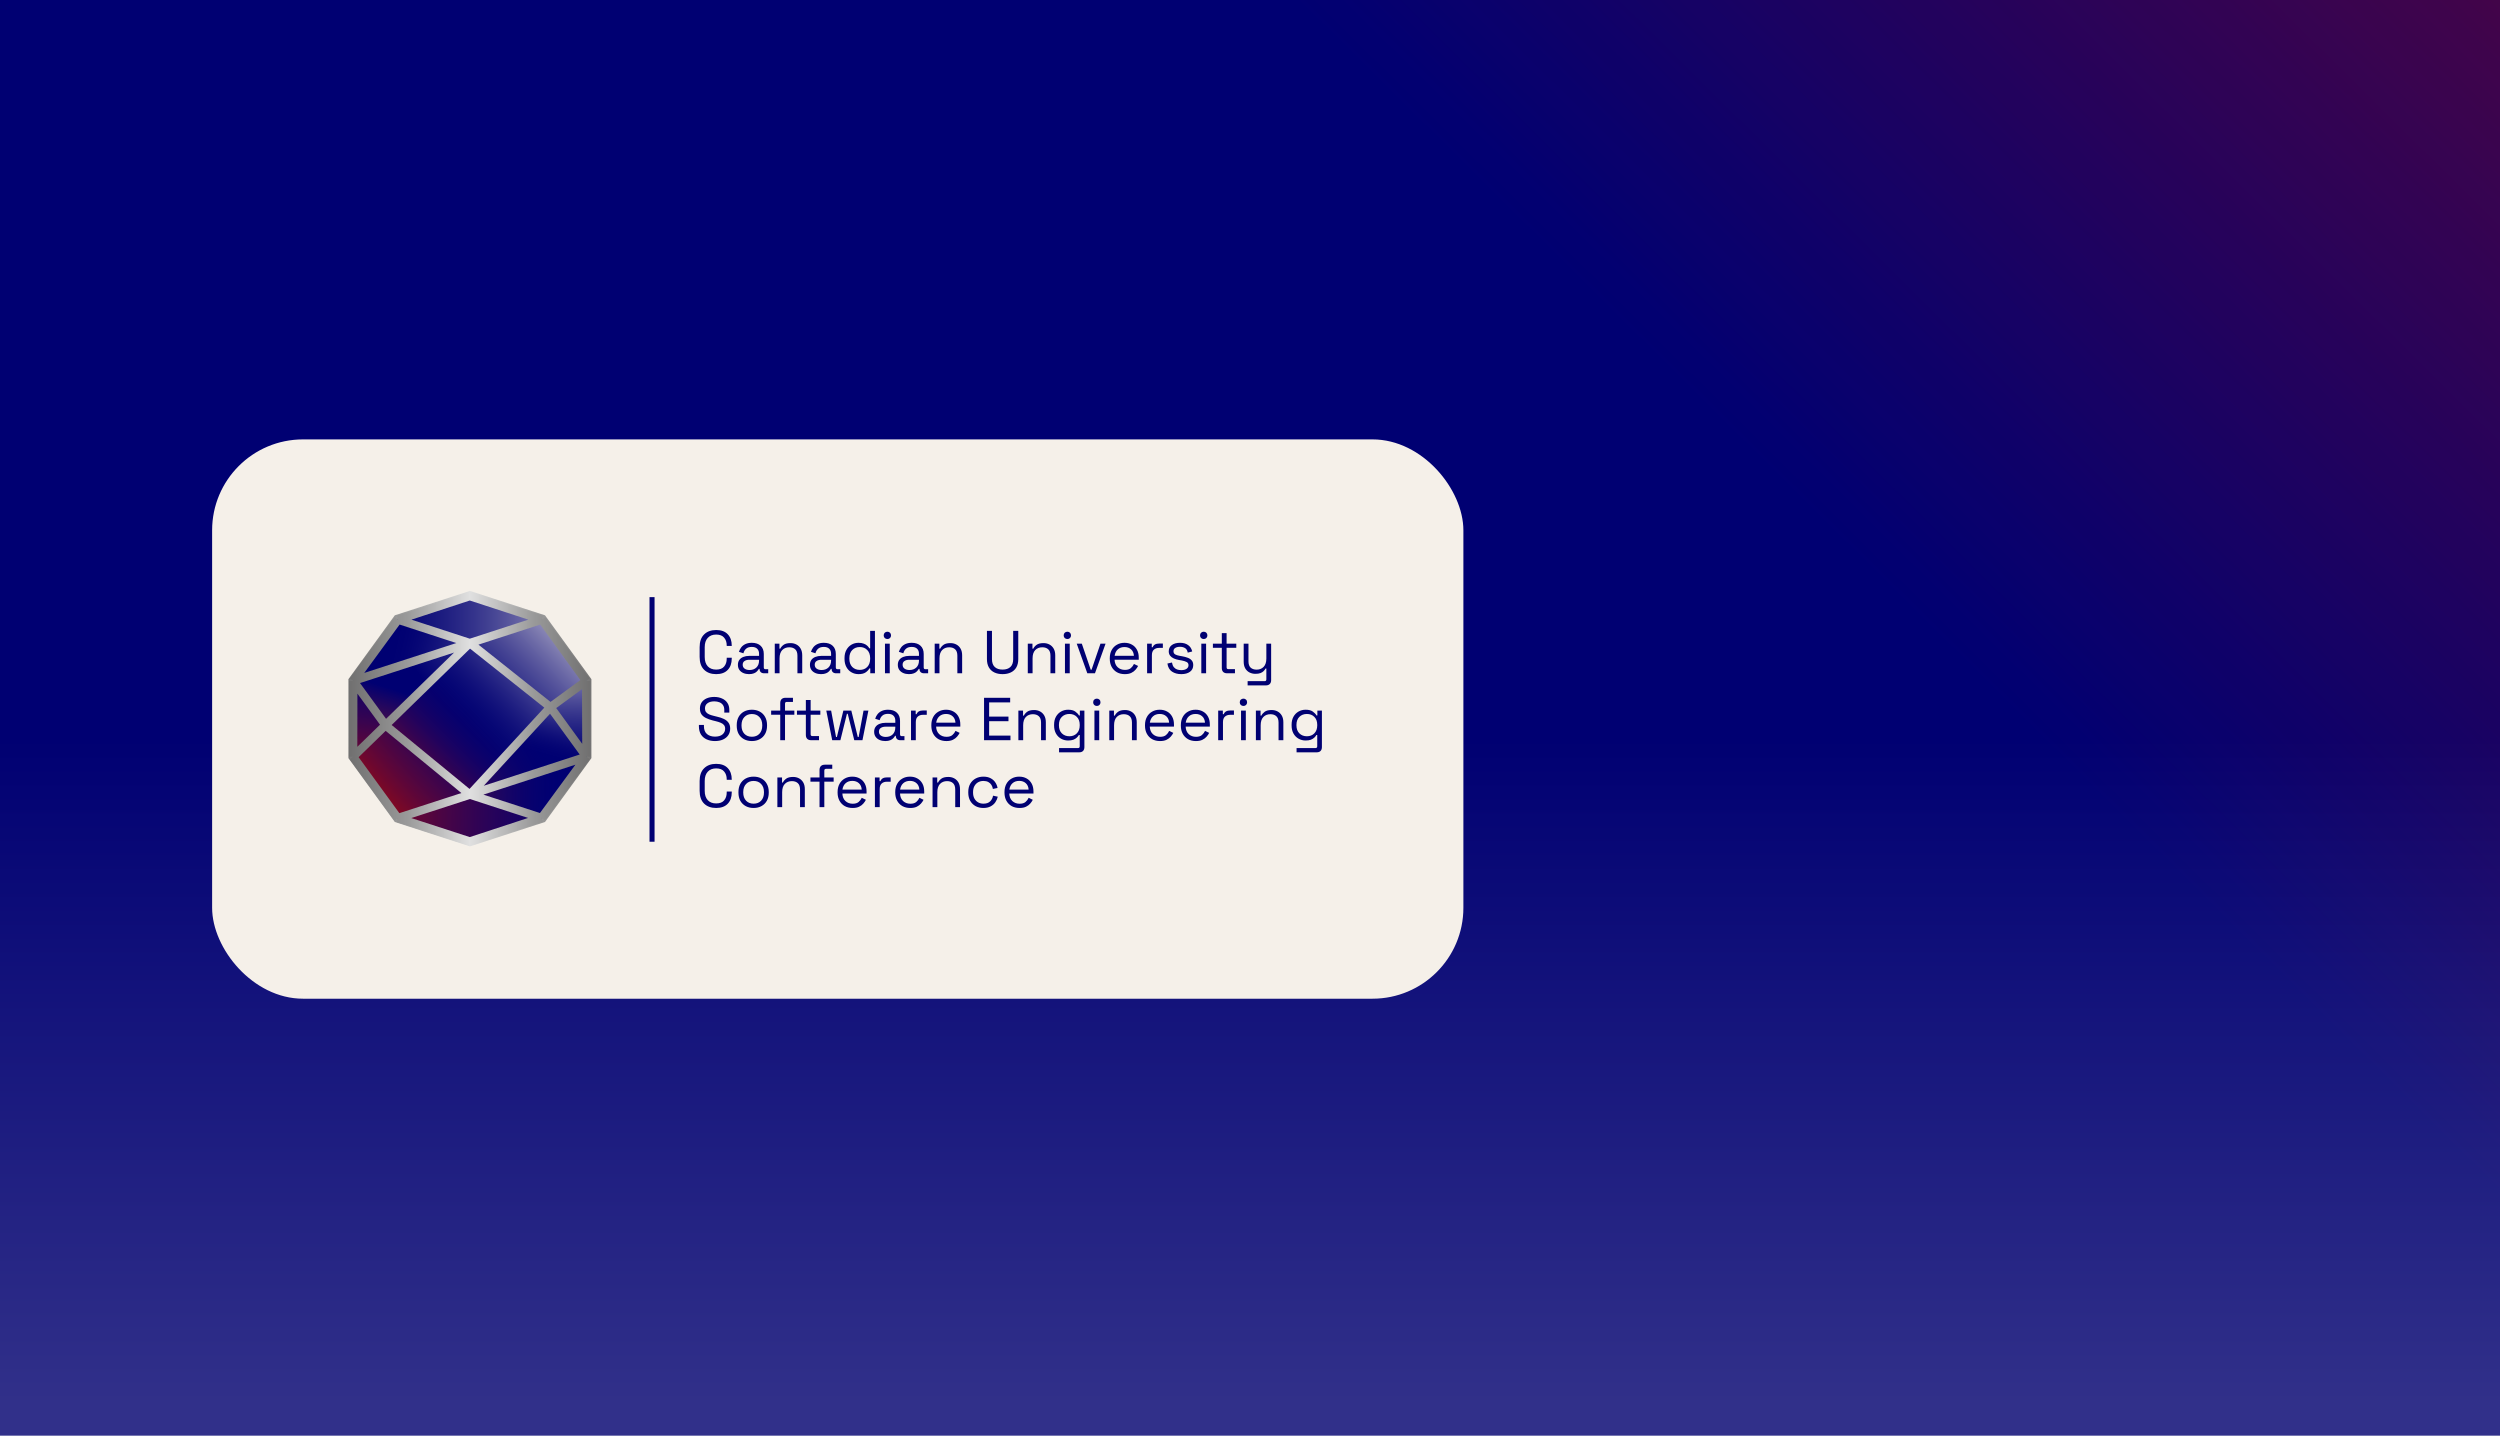 <svg width="1980" height="1137" viewBox="0 0 1980 1137" fill="none" xmlns="http://www.w3.org/2000/svg">
<rect width="1980" height="1137" fill="url(#paint0_linear_366_193)"/>
<rect width="1980" height="1137" fill="url(#paint1_linear_366_193)" fill-opacity="0.2"/>
<rect x="168" y="348" width="991" height="442.972" rx="72" fill="#F5F0E9"/>
<g filter="url(#filter0_i_366_193)">
<path d="M567.209 532.289C563.209 532.289 560.025 531.137 557.657 528.833C555.289 526.497 554.105 523.105 554.105 518.657V510.977C554.105 506.529 555.289 503.153 557.657 500.849C560.025 498.513 563.209 497.345 567.209 497.345C571.177 497.345 574.217 498.449 576.329 500.657C578.473 502.865 579.545 505.889 579.545 509.729V509.969H575.561V509.585C575.561 507.057 574.873 504.993 573.497 503.393C572.153 501.761 570.057 500.945 567.209 500.945C564.361 500.945 562.137 501.825 560.537 503.585C558.937 505.313 558.137 507.745 558.137 510.881V518.753C558.137 521.889 558.937 524.337 560.537 526.097C562.137 527.825 564.361 528.689 567.209 528.689C570.057 528.689 572.153 527.889 573.497 526.289C574.873 524.657 575.561 522.577 575.561 520.049V519.281H579.545V519.905C579.545 523.745 578.473 526.769 576.329 528.977C574.217 531.185 571.177 532.289 567.209 532.289ZM593.206 532.289C591.574 532.289 590.086 532.001 588.742 531.425C587.398 530.849 586.342 530.017 585.574 528.929C584.806 527.841 584.422 526.513 584.422 524.945C584.422 523.345 584.806 522.033 585.574 521.009C586.342 519.953 587.398 519.169 588.742 518.657C590.086 518.113 591.59 517.841 593.254 517.841H601.174V516.113C601.174 514.449 600.678 513.137 599.686 512.177C598.726 511.217 597.286 510.737 595.366 510.737C593.478 510.737 592.006 511.201 590.95 512.129C589.894 513.025 589.174 514.241 588.79 515.777L585.238 514.625C585.622 513.313 586.23 512.129 587.062 511.073C587.894 509.985 588.998 509.121 590.374 508.481C591.782 507.809 593.462 507.473 595.414 507.473C598.422 507.473 600.758 508.257 602.422 509.825C604.086 511.361 604.918 513.537 604.918 516.353V526.961C604.918 527.921 605.366 528.401 606.262 528.401H608.422V531.617H605.11C604.054 531.617 603.206 531.329 602.566 530.753C601.926 530.145 601.606 529.345 601.606 528.353V528.113H601.03C600.678 528.721 600.198 529.361 599.59 530.033C599.014 530.673 598.214 531.201 597.19 531.617C596.166 532.065 594.838 532.289 593.206 532.289ZM593.638 529.025C595.878 529.025 597.686 528.369 599.062 527.057C600.47 525.713 601.174 523.841 601.174 521.441V520.913H593.398C591.894 520.913 590.646 521.249 589.654 521.921C588.694 522.561 588.214 523.537 588.214 524.849C588.214 526.161 588.71 527.185 589.702 527.921C590.726 528.657 592.038 529.025 593.638 529.025ZM613.616 531.617V508.145H617.312V512.129H617.984C618.496 511.009 619.36 510.001 620.576 509.105C621.824 508.177 623.648 507.713 626.048 507.713C627.808 507.713 629.376 508.081 630.752 508.817C632.16 509.553 633.28 510.641 634.112 512.081C634.944 513.521 635.36 515.297 635.36 517.409V531.617H631.568V517.697C631.568 515.361 630.976 513.665 629.792 512.609C628.64 511.553 627.072 511.025 625.088 511.025C622.816 511.025 620.96 511.761 619.52 513.233C618.112 514.705 617.408 516.897 617.408 519.809V531.617H613.616ZM650.253 532.289C648.621 532.289 647.133 532.001 645.789 531.425C644.445 530.849 643.389 530.017 642.621 528.929C641.853 527.841 641.469 526.513 641.469 524.945C641.469 523.345 641.853 522.033 642.621 521.009C643.389 519.953 644.445 519.169 645.789 518.657C647.133 518.113 648.637 517.841 650.301 517.841H658.221V516.113C658.221 514.449 657.725 513.137 656.733 512.177C655.773 511.217 654.333 510.737 652.413 510.737C650.525 510.737 649.053 511.201 647.997 512.129C646.941 513.025 646.221 514.241 645.837 515.777L642.285 514.625C642.669 513.313 643.277 512.129 644.109 511.073C644.941 509.985 646.045 509.121 647.421 508.481C648.829 507.809 650.509 507.473 652.461 507.473C655.469 507.473 657.805 508.257 659.469 509.825C661.133 511.361 661.965 513.537 661.965 516.353V526.961C661.965 527.921 662.413 528.401 663.309 528.401H665.469V531.617H662.157C661.101 531.617 660.253 531.329 659.613 530.753C658.973 530.145 658.653 529.345 658.653 528.353V528.113H658.077C657.725 528.721 657.245 529.361 656.637 530.033C656.061 530.673 655.261 531.201 654.237 531.617C653.213 532.065 651.885 532.289 650.253 532.289ZM650.685 529.025C652.925 529.025 654.733 528.369 656.109 527.057C657.517 525.713 658.221 523.841 658.221 521.441V520.913H650.445C648.941 520.913 647.693 521.249 646.701 521.921C645.741 522.561 645.261 523.537 645.261 524.849C645.261 526.161 645.757 527.185 646.749 527.921C647.773 528.657 649.085 529.025 650.685 529.025ZM679.942 532.289C677.926 532.289 676.07 531.809 674.374 530.849C672.678 529.889 671.334 528.497 670.342 526.673C669.35 524.849 668.854 522.689 668.854 520.193V519.569C668.854 517.073 669.35 514.929 670.342 513.137C671.334 511.313 672.662 509.921 674.326 508.961C676.022 507.969 677.894 507.473 679.942 507.473C681.574 507.473 682.95 507.697 684.07 508.145C685.222 508.561 686.15 509.105 686.854 509.777C687.558 510.417 688.102 511.105 688.486 511.841H689.158V498.017H692.95V531.617H689.254V527.729H688.582C687.942 528.913 686.95 529.969 685.606 530.897C684.262 531.825 682.374 532.289 679.942 532.289ZM680.95 528.929C683.382 528.929 685.35 528.161 686.854 526.625C688.39 525.057 689.158 522.881 689.158 520.097V519.665C689.158 516.881 688.39 514.721 686.854 513.185C685.35 511.617 683.382 510.833 680.95 510.833C678.55 510.833 676.566 511.617 674.998 513.185C673.462 514.721 672.694 516.881 672.694 519.665V520.097C672.694 522.881 673.462 525.057 674.998 526.625C676.566 528.161 678.55 528.929 680.95 528.929ZM700.897 531.617V508.145H704.689V531.617H700.897ZM702.817 504.497C701.985 504.497 701.281 504.225 700.705 503.681C700.161 503.137 699.889 502.449 699.889 501.617C699.889 500.753 700.161 500.049 700.705 499.505C701.281 498.961 701.985 498.689 702.817 498.689C703.649 498.689 704.337 498.961 704.881 499.505C705.425 500.049 705.697 500.753 705.697 501.617C705.697 502.449 705.425 503.137 704.881 503.681C704.337 504.225 703.649 504.497 702.817 504.497ZM719.862 532.289C718.23 532.289 716.742 532.001 715.398 531.425C714.054 530.849 712.998 530.017 712.23 528.929C711.462 527.841 711.078 526.513 711.078 524.945C711.078 523.345 711.462 522.033 712.23 521.009C712.998 519.953 714.054 519.169 715.398 518.657C716.742 518.113 718.246 517.841 719.91 517.841H727.83V516.113C727.83 514.449 727.334 513.137 726.342 512.177C725.382 511.217 723.942 510.737 722.022 510.737C720.134 510.737 718.662 511.201 717.606 512.129C716.55 513.025 715.83 514.241 715.446 515.777L711.894 514.625C712.278 513.313 712.886 512.129 713.718 511.073C714.55 509.985 715.654 509.121 717.03 508.481C718.438 507.809 720.118 507.473 722.07 507.473C725.078 507.473 727.414 508.257 729.078 509.825C730.742 511.361 731.574 513.537 731.574 516.353V526.961C731.574 527.921 732.022 528.401 732.918 528.401H735.078V531.617H731.766C730.71 531.617 729.862 531.329 729.222 530.753C728.582 530.145 728.262 529.345 728.262 528.353V528.113H727.686C727.334 528.721 726.854 529.361 726.246 530.033C725.67 530.673 724.87 531.201 723.846 531.617C722.822 532.065 721.494 532.289 719.862 532.289ZM720.294 529.025C722.534 529.025 724.342 528.369 725.718 527.057C727.126 525.713 727.83 523.841 727.83 521.441V520.913H720.054C718.55 520.913 717.302 521.249 716.31 521.921C715.35 522.561 714.87 523.537 714.87 524.849C714.87 526.161 715.366 527.185 716.358 527.921C717.382 528.657 718.694 529.025 720.294 529.025ZM740.272 531.617V508.145H743.968V512.129H744.64C745.152 511.009 746.016 510.001 747.232 509.105C748.48 508.177 750.304 507.713 752.704 507.713C754.464 507.713 756.032 508.081 757.408 508.817C758.816 509.553 759.936 510.641 760.768 512.081C761.6 513.521 762.016 515.297 762.016 517.409V531.617H758.224V517.697C758.224 515.361 757.632 513.665 756.448 512.609C755.296 511.553 753.728 511.025 751.744 511.025C749.472 511.025 747.616 511.761 746.176 513.233C744.768 514.705 744.064 516.897 744.064 519.809V531.617H740.272ZM794.037 532.289C791.541 532.289 789.365 531.841 787.509 530.945C785.653 530.049 784.213 528.721 783.189 526.961C782.165 525.169 781.653 522.977 781.653 520.385V498.017H785.637V520.433C785.637 523.185 786.373 525.249 787.845 526.625C789.317 528.001 791.381 528.689 794.037 528.689C796.693 528.689 798.757 528.001 800.229 526.625C801.701 525.249 802.437 523.185 802.437 520.433V498.017H806.469V520.385C806.469 522.977 805.957 525.169 804.933 526.961C803.909 528.721 802.453 530.049 800.565 530.945C798.709 531.841 796.533 532.289 794.037 532.289ZM814.006 531.617V508.145H817.702V512.129H818.374C818.886 511.009 819.75 510.001 820.966 509.105C822.214 508.177 824.038 507.713 826.438 507.713C828.198 507.713 829.766 508.081 831.142 508.817C832.55 509.553 833.67 510.641 834.502 512.081C835.334 513.521 835.75 515.297 835.75 517.409V531.617H831.958V517.697C831.958 515.361 831.366 513.665 830.182 512.609C829.03 511.553 827.462 511.025 825.478 511.025C823.206 511.025 821.35 511.761 819.91 513.233C818.502 514.705 817.798 516.897 817.798 519.809V531.617H814.006ZM843.444 531.617V508.145H847.236V531.617H843.444ZM845.364 504.497C844.532 504.497 843.828 504.225 843.252 503.681C842.708 503.137 842.436 502.449 842.436 501.617C842.436 500.753 842.708 500.049 843.252 499.505C843.828 498.961 844.532 498.689 845.364 498.689C846.196 498.689 846.884 498.961 847.428 499.505C847.972 500.049 848.244 500.753 848.244 501.617C848.244 502.449 847.972 503.137 847.428 503.681C846.884 504.225 846.196 504.497 845.364 504.497ZM861.161 531.617L852.761 508.145H856.793L863.849 528.785H864.521L871.577 508.145H875.609L867.209 531.617H861.161ZM890.852 532.289C888.484 532.289 886.404 531.793 884.612 530.801C882.82 529.777 881.428 528.353 880.436 526.529C879.444 524.705 878.948 522.593 878.948 520.193V519.617C878.948 517.185 879.444 515.057 880.436 513.233C881.428 511.409 882.804 510.001 884.564 509.009C886.324 507.985 888.34 507.473 890.612 507.473C892.82 507.473 894.772 507.953 896.468 508.913C898.164 509.841 899.492 511.185 900.452 512.945C901.412 514.705 901.892 516.769 901.892 519.137V520.865H882.74C882.836 523.393 883.652 525.377 885.188 526.817C886.724 528.225 888.644 528.929 890.948 528.929C892.964 528.929 894.516 528.465 895.604 527.537C896.692 526.609 897.524 525.505 898.1 524.225L901.364 525.809C900.884 526.801 900.212 527.793 899.348 528.785C898.516 529.777 897.412 530.609 896.036 531.281C894.692 531.953 892.964 532.289 890.852 532.289ZM882.788 517.745H898.052C897.924 515.569 897.172 513.873 895.796 512.657C894.452 511.441 892.724 510.833 890.612 510.833C888.468 510.833 886.708 511.441 885.332 512.657C883.956 513.873 883.108 515.569 882.788 517.745ZM908.506 531.617V508.145H912.202V511.025H912.874C913.29 510.001 913.93 509.249 914.794 508.769C915.658 508.289 916.794 508.049 918.202 508.049H920.986V511.505H917.962C916.266 511.505 914.89 511.985 913.834 512.945C912.81 513.873 912.298 515.329 912.298 517.313V531.617H908.506ZM935.587 532.289C932.675 532.289 930.211 531.617 928.195 530.273C926.211 528.929 925.011 526.801 924.595 523.889L928.195 523.073C928.451 524.609 928.931 525.825 929.635 526.721C930.339 527.585 931.203 528.209 932.227 528.593C933.283 528.945 934.403 529.121 935.587 529.121C937.347 529.121 938.739 528.769 939.763 528.065C940.787 527.361 941.299 526.417 941.299 525.233C941.299 524.017 940.803 523.169 939.811 522.689C938.851 522.177 937.523 521.761 935.827 521.441L933.859 521.105C932.355 520.849 930.979 520.449 929.731 519.905C928.483 519.361 927.491 518.625 926.755 517.697C926.019 516.769 925.651 515.601 925.651 514.193C925.651 512.081 926.467 510.433 928.099 509.249C929.731 508.065 931.891 507.473 934.579 507.473C937.235 507.473 939.379 508.081 941.011 509.297C942.675 510.481 943.747 512.161 944.227 514.337L940.675 515.249C940.387 513.553 939.699 512.369 938.611 511.697C937.523 510.993 936.179 510.641 934.579 510.641C932.979 510.641 931.715 510.945 930.787 511.553C929.859 512.129 929.395 512.993 929.395 514.145C929.395 515.265 929.827 516.097 930.691 516.641C931.587 517.153 932.771 517.537 934.243 517.793L936.211 518.129C937.875 518.417 939.363 518.817 940.675 519.329C942.019 519.809 943.075 520.513 943.843 521.441C944.643 522.369 945.043 523.585 945.043 525.089C945.043 527.393 944.179 529.169 942.451 530.417C940.755 531.665 938.467 532.289 935.587 532.289ZM951.444 531.617V508.145H955.236V531.617H951.444ZM953.364 504.497C952.532 504.497 951.828 504.225 951.252 503.681C950.708 503.137 950.436 502.449 950.436 501.617C950.436 500.753 950.708 500.049 951.252 499.505C951.828 498.961 952.532 498.689 953.364 498.689C954.196 498.689 954.884 498.961 955.428 499.505C955.972 500.049 956.244 500.753 956.244 501.617C956.244 502.449 955.972 503.137 955.428 503.681C954.884 504.225 954.196 504.497 953.364 504.497ZM971.849 531.617C970.505 531.617 969.465 531.249 968.729 530.513C968.025 529.777 967.673 528.769 967.673 527.489V511.457H960.617V508.145H967.673V499.793H971.465V508.145H979.145V511.457H971.465V526.913C971.465 527.873 971.929 528.353 972.857 528.353H978.089V531.617H971.849ZM988.119 541.217V537.857H1001.56C1002.49 537.857 1002.95 537.377 1002.95 536.417V527.873H1002.28C1001.96 528.545 1001.46 529.217 1000.79 529.889C1000.15 530.529 999.303 531.057 998.247 531.473C997.191 531.857 995.863 532.049 994.263 532.049C992.567 532.049 990.999 531.681 989.559 530.945C988.151 530.209 987.031 529.121 986.199 527.681C985.399 526.241 984.999 524.481 984.999 522.401V508.145H988.791V522.113C988.791 524.417 989.367 526.097 990.519 527.153C991.703 528.209 993.287 528.737 995.271 528.737C997.511 528.737 999.351 528.001 1000.79 526.529C1002.23 525.057 1002.95 522.865 1002.95 519.953V508.145H1006.74V537.089C1006.74 538.369 1006.38 539.377 1005.64 540.113C1004.94 540.849 1003.9 541.217 1002.52 541.217H988.119ZM566.249 585.289C563.817 585.289 561.641 584.857 559.721 583.993C557.801 583.129 556.281 581.833 555.161 580.105C554.073 578.345 553.529 576.153 553.529 573.529V572.521H557.513V573.529C557.513 576.313 558.329 578.393 559.961 579.769C561.593 581.113 563.689 581.785 566.249 581.785C568.873 581.785 570.873 581.193 572.249 580.009C573.625 578.825 574.313 577.337 574.313 575.545C574.313 574.297 573.993 573.305 573.353 572.569C572.745 571.833 571.881 571.241 570.761 570.793C569.641 570.313 568.329 569.897 566.825 569.545L564.329 568.921C562.377 568.409 560.649 567.785 559.145 567.049C557.641 566.313 556.457 565.353 555.593 564.169C554.761 562.953 554.345 561.401 554.345 559.513C554.345 557.625 554.809 555.993 555.737 554.617C556.697 553.241 558.025 552.185 559.721 551.449C561.449 550.713 563.433 550.345 565.673 550.345C567.945 550.345 569.977 550.745 571.769 551.545C573.593 552.313 575.017 553.465 576.041 555.001C577.097 556.505 577.625 558.409 577.625 560.713V562.729H573.641V560.713C573.641 559.081 573.289 557.769 572.585 556.777C571.913 555.785 570.969 555.049 569.753 554.569C568.569 554.089 567.209 553.849 565.673 553.849C563.465 553.849 561.689 554.345 560.345 555.337C559.001 556.297 558.329 557.673 558.329 559.465C558.329 560.649 558.617 561.609 559.193 562.345C559.769 563.081 560.585 563.689 561.641 564.169C562.697 564.617 563.961 565.017 565.433 565.369L567.929 565.993C569.881 566.409 571.625 566.985 573.161 567.721C574.729 568.425 575.977 569.401 576.905 570.649C577.833 571.865 578.297 573.465 578.297 575.449C578.297 577.433 577.801 579.161 576.809 580.633C575.817 582.105 574.409 583.257 572.585 584.089C570.793 584.889 568.681 585.289 566.249 585.289ZM595.495 585.289C593.127 585.289 591.031 584.793 589.207 583.801C587.415 582.809 586.007 581.417 584.983 579.625C583.991 577.801 583.495 575.657 583.495 573.193V572.569C583.495 570.137 583.991 568.009 584.983 566.185C586.007 564.361 587.415 562.953 589.207 561.961C591.031 560.969 593.127 560.473 595.495 560.473C597.863 560.473 599.943 560.969 601.735 561.961C603.559 562.953 604.967 564.361 605.959 566.185C606.983 568.009 607.495 570.137 607.495 572.569V573.193C607.495 575.657 606.983 577.801 605.959 579.625C604.967 581.417 603.559 582.809 601.735 583.801C599.943 584.793 597.863 585.289 595.495 585.289ZM595.495 581.881C597.991 581.881 599.975 581.097 601.447 579.529C602.951 577.929 603.703 575.785 603.703 573.097V572.665C603.703 569.977 602.951 567.849 601.447 566.281C599.975 564.681 597.991 563.881 595.495 563.881C593.031 563.881 591.047 564.681 589.543 566.281C588.039 567.849 587.287 569.977 587.287 572.665V573.097C587.287 575.785 588.039 577.929 589.543 579.529C591.047 581.097 593.031 581.881 595.495 581.881ZM617.942 584.617V564.457H610.742V561.145H617.942V555.145C617.942 553.865 618.294 552.857 618.998 552.121C619.734 551.385 620.774 551.017 622.118 551.017H628.022V554.281H623.174C622.214 554.281 621.734 554.761 621.734 555.721V561.145H629.126V564.457H621.734V584.617H617.942ZM642.412 584.617C641.068 584.617 640.028 584.249 639.292 583.513C638.588 582.777 638.236 581.769 638.236 580.489V564.457H631.18V561.145H638.236V552.793H642.028V561.145H649.708V564.457H642.028V579.913C642.028 580.873 642.492 581.353 643.42 581.353H648.652V584.617H642.412ZM659.114 584.617L654.41 561.145H658.25L662.138 582.073H662.81L667.946 561.145H674.234L679.37 582.073H680.042L683.93 561.145H687.77L683.066 584.617H676.586L671.402 563.689H670.778L665.594 584.617H659.114ZM701.112 585.289C699.48 585.289 697.992 585.001 696.648 584.425C695.304 583.849 694.248 583.017 693.48 581.929C692.712 580.841 692.328 579.513 692.328 577.945C692.328 576.345 692.712 575.033 693.48 574.009C694.248 572.953 695.304 572.169 696.648 571.657C697.992 571.113 699.496 570.841 701.16 570.841H709.08V569.113C709.08 567.449 708.584 566.137 707.592 565.177C706.632 564.217 705.192 563.737 703.272 563.737C701.384 563.737 699.912 564.201 698.856 565.129C697.8 566.025 697.08 567.241 696.696 568.777L693.144 567.625C693.528 566.313 694.136 565.129 694.968 564.073C695.8 562.985 696.904 562.121 698.28 561.481C699.688 560.809 701.368 560.473 703.32 560.473C706.328 560.473 708.664 561.257 710.328 562.825C711.992 564.361 712.824 566.537 712.824 569.353V579.961C712.824 580.921 713.272 581.401 714.168 581.401H716.328V584.617H713.016C711.96 584.617 711.112 584.329 710.472 583.753C709.832 583.145 709.512 582.345 709.512 581.353V581.113H708.936C708.584 581.721 708.104 582.361 707.496 583.033C706.92 583.673 706.12 584.201 705.096 584.617C704.072 585.065 702.744 585.289 701.112 585.289ZM701.544 582.025C703.784 582.025 705.592 581.369 706.968 580.057C708.376 578.713 709.08 576.841 709.08 574.441V573.913H701.304C699.8 573.913 698.552 574.249 697.56 574.921C696.6 575.561 696.12 576.537 696.12 577.849C696.12 579.161 696.616 580.185 697.608 580.921C698.632 581.657 699.944 582.025 701.544 582.025ZM721.522 584.617V561.145H725.218V564.025H725.89C726.306 563.001 726.946 562.249 727.81 561.769C728.674 561.289 729.81 561.049 731.218 561.049H734.002V564.505H730.978C729.282 564.505 727.906 564.985 726.85 565.945C725.826 566.873 725.314 568.329 725.314 570.313V584.617H721.522ZM749.524 585.289C747.156 585.289 745.076 584.793 743.284 583.801C741.492 582.777 740.1 581.353 739.108 579.529C738.116 577.705 737.62 575.593 737.62 573.193V572.617C737.62 570.185 738.116 568.057 739.108 566.233C740.1 564.409 741.476 563.001 743.236 562.009C744.996 560.985 747.012 560.473 749.284 560.473C751.492 560.473 753.444 560.953 755.14 561.913C756.836 562.841 758.164 564.185 759.124 565.945C760.084 567.705 760.564 569.769 760.564 572.137V573.865H741.412C741.508 576.393 742.324 578.377 743.86 579.817C745.396 581.225 747.316 581.929 749.62 581.929C751.636 581.929 753.188 581.465 754.276 580.537C755.364 579.609 756.196 578.505 756.772 577.225L760.036 578.809C759.556 579.801 758.884 580.793 758.02 581.785C757.188 582.777 756.084 583.609 754.708 584.281C753.364 584.953 751.636 585.289 749.524 585.289ZM741.46 570.745H756.724C756.596 568.569 755.844 566.873 754.468 565.657C753.124 564.441 751.396 563.833 749.284 563.833C747.14 563.833 745.38 564.441 744.004 565.657C742.628 566.873 741.78 568.569 741.46 570.745ZM779.362 584.617V551.017H800.05V554.665H783.394V565.897H798.706V569.545H783.394V580.969H800.29V584.617H779.362ZM806.553 584.617V561.145H810.249V565.129H810.921C811.433 564.009 812.297 563.001 813.513 562.105C814.761 561.177 816.585 560.713 818.985 560.713C820.745 560.713 822.313 561.081 823.689 561.817C825.097 562.553 826.217 563.641 827.049 565.081C827.881 566.521 828.297 568.297 828.297 570.409V584.617H824.505V570.697C824.505 568.361 823.913 566.665 822.729 565.609C821.577 564.553 820.009 564.025 818.025 564.025C815.753 564.025 813.897 564.761 812.457 566.233C811.049 567.705 810.345 569.897 810.345 572.809V584.617H806.553ZM834.839 573.001V572.329C834.839 569.865 835.335 567.753 836.327 565.993C837.319 564.233 838.663 562.873 840.359 561.913C842.055 560.953 843.911 560.473 845.927 560.473C848.391 560.473 850.279 560.953 851.591 561.913C852.935 562.841 853.927 563.881 854.567 565.033H855.239V561.145H858.839V590.089C858.839 591.369 858.487 592.377 857.783 593.113C857.079 593.849 856.055 594.217 854.711 594.217H838.775V590.857H853.703C854.663 590.857 855.143 590.377 855.143 589.417V580.489H854.471C854.087 581.193 853.543 581.881 852.839 582.553C852.135 583.225 851.223 583.785 850.103 584.233C848.983 584.649 847.591 584.857 845.927 584.857C843.911 584.857 842.055 584.377 840.359 583.417C838.663 582.457 837.319 581.097 836.327 579.337C835.335 577.545 834.839 575.433 834.839 573.001ZM846.935 581.497C849.367 581.497 851.335 580.729 852.839 579.193C854.375 577.657 855.143 575.545 855.143 572.857V572.473C855.143 569.753 854.375 567.641 852.839 566.137C851.335 564.601 849.367 563.833 846.935 563.833C844.535 563.833 842.551 564.601 840.983 566.137C839.447 567.641 838.679 569.753 838.679 572.473V572.857C838.679 575.545 839.447 577.657 840.983 579.193C842.551 580.729 844.535 581.497 846.935 581.497ZM866.787 584.617V561.145H870.579V584.617H866.787ZM868.707 557.497C867.875 557.497 867.171 557.225 866.595 556.681C866.051 556.137 865.779 555.449 865.779 554.617C865.779 553.753 866.051 553.049 866.595 552.505C867.171 551.961 867.875 551.689 868.707 551.689C869.539 551.689 870.227 551.961 870.771 552.505C871.315 553.049 871.587 553.753 871.587 554.617C871.587 555.449 871.315 556.137 870.771 556.681C870.227 557.225 869.539 557.497 868.707 557.497ZM878.553 584.617V561.145H882.249V565.129H882.921C883.433 564.009 884.297 563.001 885.513 562.105C886.761 561.177 888.585 560.713 890.985 560.713C892.745 560.713 894.313 561.081 895.689 561.817C897.097 562.553 898.217 563.641 899.049 565.081C899.881 566.521 900.297 568.297 900.297 570.409V584.617H896.505V570.697C896.505 568.361 895.913 566.665 894.729 565.609C893.577 564.553 892.009 564.025 890.025 564.025C887.753 564.025 885.897 564.761 884.457 566.233C883.049 567.705 882.345 569.897 882.345 572.809V584.617H878.553ZM918.743 585.289C916.375 585.289 914.295 584.793 912.503 583.801C910.711 582.777 909.319 581.353 908.327 579.529C907.335 577.705 906.839 575.593 906.839 573.193V572.617C906.839 570.185 907.335 568.057 908.327 566.233C909.319 564.409 910.695 563.001 912.455 562.009C914.215 560.985 916.231 560.473 918.503 560.473C920.711 560.473 922.663 560.953 924.359 561.913C926.055 562.841 927.383 564.185 928.343 565.945C929.303 567.705 929.783 569.769 929.783 572.137V573.865H910.631C910.727 576.393 911.543 578.377 913.079 579.817C914.615 581.225 916.535 581.929 918.839 581.929C920.855 581.929 922.407 581.465 923.495 580.537C924.583 579.609 925.415 578.505 925.991 577.225L929.255 578.809C928.775 579.801 928.103 580.793 927.239 581.785C926.407 582.777 925.303 583.609 923.927 584.281C922.583 584.953 920.855 585.289 918.743 585.289ZM910.679 570.745H925.943C925.815 568.569 925.063 566.873 923.687 565.657C922.343 564.441 920.615 563.833 918.503 563.833C916.359 563.833 914.599 564.441 913.223 565.657C911.847 566.873 910.999 568.569 910.679 570.745ZM947.149 585.289C944.781 585.289 942.701 584.793 940.909 583.801C939.117 582.777 937.725 581.353 936.733 579.529C935.741 577.705 935.245 575.593 935.245 573.193V572.617C935.245 570.185 935.741 568.057 936.733 566.233C937.725 564.409 939.101 563.001 940.861 562.009C942.621 560.985 944.637 560.473 946.909 560.473C949.117 560.473 951.069 560.953 952.765 561.913C954.461 562.841 955.789 564.185 956.749 565.945C957.709 567.705 958.189 569.769 958.189 572.137V573.865H939.037C939.133 576.393 939.949 578.377 941.485 579.817C943.021 581.225 944.941 581.929 947.245 581.929C949.261 581.929 950.813 581.465 951.901 580.537C952.989 579.609 953.821 578.505 954.397 577.225L957.661 578.809C957.181 579.801 956.509 580.793 955.645 581.785C954.813 582.777 953.709 583.609 952.333 584.281C950.989 584.953 949.261 585.289 947.149 585.289ZM939.085 570.745H954.349C954.221 568.569 953.469 566.873 952.093 565.657C950.749 564.441 949.021 563.833 946.909 563.833C944.765 563.833 943.005 564.441 941.629 565.657C940.253 566.873 939.405 568.569 939.085 570.745ZM964.803 584.617V561.145H968.499V564.025H969.171C969.587 563.001 970.227 562.249 971.091 561.769C971.955 561.289 973.091 561.049 974.499 561.049H977.283V564.505H974.259C972.563 564.505 971.187 564.985 970.131 565.945C969.107 566.873 968.595 568.329 968.595 570.313V584.617H964.803ZM982.897 584.617V561.145H986.689V584.617H982.897ZM984.817 557.497C983.985 557.497 983.281 557.225 982.705 556.681C982.161 556.137 981.889 555.449 981.889 554.617C981.889 553.753 982.161 553.049 982.705 552.505C983.281 551.961 983.985 551.689 984.817 551.689C985.649 551.689 986.337 551.961 986.881 552.505C987.425 553.049 987.697 553.753 987.697 554.617C987.697 555.449 987.425 556.137 986.881 556.681C986.337 557.225 985.649 557.497 984.817 557.497ZM994.662 584.617V561.145H998.358V565.129H999.03C999.542 564.009 1000.41 563.001 1001.62 562.105C1002.87 561.177 1004.69 560.713 1007.09 560.713C1008.85 560.713 1010.42 561.081 1011.8 561.817C1013.21 562.553 1014.33 563.641 1015.16 565.081C1015.99 566.521 1016.41 568.297 1016.41 570.409V584.617H1012.61V570.697C1012.61 568.361 1012.02 566.665 1010.84 565.609C1009.69 564.553 1008.12 564.025 1006.13 564.025C1003.86 564.025 1002.01 564.761 1000.57 566.233C999.158 567.705 998.454 569.897 998.454 572.809V584.617H994.662ZM1022.95 573.001V572.329C1022.95 569.865 1023.44 567.753 1024.44 565.993C1025.43 564.233 1026.77 562.873 1028.47 561.913C1030.16 560.953 1032.02 560.473 1034.04 560.473C1036.5 560.473 1038.39 560.953 1039.7 561.913C1041.04 562.841 1042.04 563.881 1042.68 565.033H1043.35V561.145H1046.95V590.089C1046.95 591.369 1046.6 592.377 1045.89 593.113C1045.19 593.849 1044.16 594.217 1042.82 594.217H1026.88V590.857H1041.81C1042.77 590.857 1043.25 590.377 1043.25 589.417V580.489H1042.58C1042.2 581.193 1041.65 581.881 1040.95 582.553C1040.24 583.225 1039.33 583.785 1038.21 584.233C1037.09 584.649 1035.7 584.857 1034.04 584.857C1032.02 584.857 1030.16 584.377 1028.47 583.417C1026.77 582.457 1025.43 581.097 1024.44 579.337C1023.44 577.545 1022.95 575.433 1022.95 573.001ZM1035.04 581.497C1037.48 581.497 1039.44 580.729 1040.95 579.193C1042.48 577.657 1043.25 575.545 1043.25 572.857V572.473C1043.25 569.753 1042.48 567.641 1040.95 566.137C1039.44 564.601 1037.48 563.833 1035.04 563.833C1032.64 563.833 1030.66 564.601 1029.09 566.137C1027.56 567.641 1026.79 569.753 1026.79 572.473V572.857C1026.79 575.545 1027.56 577.657 1029.09 579.193C1030.66 580.729 1032.64 581.497 1035.04 581.497ZM567.209 638.289C563.209 638.289 560.025 637.137 557.657 634.833C555.289 632.497 554.105 629.105 554.105 624.657V616.977C554.105 612.529 555.289 609.153 557.657 606.849C560.025 604.513 563.209 603.345 567.209 603.345C571.177 603.345 574.217 604.449 576.329 606.657C578.473 608.865 579.545 611.889 579.545 615.729V615.969H575.561V615.585C575.561 613.057 574.873 610.993 573.497 609.393C572.153 607.761 570.057 606.945 567.209 606.945C564.361 606.945 562.137 607.825 560.537 609.585C558.937 611.313 558.137 613.745 558.137 616.881V624.753C558.137 627.889 558.937 630.337 560.537 632.097C562.137 633.825 564.361 634.689 567.209 634.689C570.057 634.689 572.153 633.889 573.497 632.289C574.873 630.657 575.561 628.577 575.561 626.049V625.281H579.545V625.905C579.545 629.745 578.473 632.769 576.329 634.977C574.217 637.185 571.177 638.289 567.209 638.289ZM596.854 638.289C594.486 638.289 592.39 637.793 590.566 636.801C588.774 635.809 587.366 634.417 586.342 632.625C585.35 630.801 584.854 628.657 584.854 626.193V625.569C584.854 623.137 585.35 621.009 586.342 619.185C587.366 617.361 588.774 615.953 590.566 614.961C592.39 613.969 594.486 613.473 596.854 613.473C599.222 613.473 601.302 613.969 603.094 614.961C604.918 615.953 606.326 617.361 607.318 619.185C608.342 621.009 608.854 623.137 608.854 625.569V626.193C608.854 628.657 608.342 630.801 607.318 632.625C606.326 634.417 604.918 635.809 603.094 636.801C601.302 637.793 599.222 638.289 596.854 638.289ZM596.854 634.881C599.35 634.881 601.334 634.097 602.806 632.529C604.31 630.929 605.062 628.785 605.062 626.097V625.665C605.062 622.977 604.31 620.849 602.806 619.281C601.334 617.681 599.35 616.881 596.854 616.881C594.39 616.881 592.406 617.681 590.902 619.281C589.398 620.849 588.646 622.977 588.646 625.665V626.097C588.646 628.785 589.398 630.929 590.902 632.529C592.406 634.097 594.39 634.881 596.854 634.881ZM615.678 637.617V614.145H619.374V618.129H620.046C620.558 617.009 621.422 616.001 622.638 615.105C623.886 614.177 625.71 613.713 628.11 613.713C629.87 613.713 631.438 614.081 632.814 614.817C634.222 615.553 635.342 616.641 636.174 618.081C637.006 619.521 637.422 621.297 637.422 623.409V637.617H633.63V623.697C633.63 621.361 633.038 619.665 631.854 618.609C630.702 617.553 629.134 617.025 627.15 617.025C624.878 617.025 623.022 617.761 621.582 619.233C620.174 620.705 619.47 622.897 619.47 625.809V637.617H615.678ZM649.067 637.617V617.457H641.867V614.145H649.067V608.145C649.067 606.865 649.419 605.857 650.123 605.121C650.859 604.385 651.899 604.017 653.243 604.017H659.147V607.281H654.299C653.339 607.281 652.859 607.761 652.859 608.721V614.145H660.251V617.457H652.859V637.617H649.067ZM675.274 638.289C672.906 638.289 670.826 637.793 669.034 636.801C667.242 635.777 665.85 634.353 664.858 632.529C663.866 630.705 663.37 628.593 663.37 626.193V625.617C663.37 623.185 663.866 621.057 664.858 619.233C665.85 617.409 667.226 616.001 668.986 615.009C670.746 613.985 672.762 613.473 675.034 613.473C677.242 613.473 679.194 613.953 680.89 614.913C682.586 615.841 683.914 617.185 684.874 618.945C685.834 620.705 686.314 622.769 686.314 625.137V626.865H667.162C667.258 629.393 668.074 631.377 669.61 632.817C671.146 634.225 673.066 634.929 675.37 634.929C677.386 634.929 678.938 634.465 680.026 633.537C681.114 632.609 681.946 631.505 682.522 630.225L685.786 631.809C685.306 632.801 684.634 633.793 683.77 634.785C682.938 635.777 681.834 636.609 680.458 637.281C679.114 637.953 677.386 638.289 675.274 638.289ZM667.21 623.745H682.474C682.346 621.569 681.594 619.873 680.218 618.657C678.874 617.441 677.146 616.833 675.034 616.833C672.89 616.833 671.13 617.441 669.754 618.657C668.378 619.873 667.53 621.569 667.21 623.745ZM692.928 637.617V614.145H696.624V617.025H697.296C697.712 616.001 698.352 615.249 699.216 614.769C700.08 614.289 701.216 614.049 702.624 614.049H705.408V617.505H702.384C700.688 617.505 699.312 617.985 698.256 618.945C697.232 619.873 696.72 621.329 696.72 623.313V637.617H692.928ZM720.93 638.289C718.562 638.289 716.482 637.793 714.69 636.801C712.898 635.777 711.506 634.353 710.514 632.529C709.522 630.705 709.026 628.593 709.026 626.193V625.617C709.026 623.185 709.522 621.057 710.514 619.233C711.506 617.409 712.882 616.001 714.642 615.009C716.402 613.985 718.418 613.473 720.69 613.473C722.898 613.473 724.85 613.953 726.546 614.913C728.242 615.841 729.57 617.185 730.53 618.945C731.49 620.705 731.97 622.769 731.97 625.137V626.865H712.818C712.914 629.393 713.73 631.377 715.266 632.817C716.802 634.225 718.722 634.929 721.026 634.929C723.042 634.929 724.594 634.465 725.682 633.537C726.77 632.609 727.602 631.505 728.178 630.225L731.442 631.809C730.962 632.801 730.29 633.793 729.426 634.785C728.594 635.777 727.49 636.609 726.114 637.281C724.77 637.953 723.042 638.289 720.93 638.289ZM712.866 623.745H728.13C728.002 621.569 727.25 619.873 725.874 618.657C724.53 617.441 722.802 616.833 720.69 616.833C718.546 616.833 716.786 617.441 715.41 618.657C714.034 619.873 713.186 621.569 712.866 623.745ZM738.584 637.617V614.145H742.28V618.129H742.952C743.464 617.009 744.328 616.001 745.544 615.105C746.792 614.177 748.616 613.713 751.016 613.713C752.776 613.713 754.344 614.081 755.72 614.817C757.128 615.553 758.248 616.641 759.08 618.081C759.912 619.521 760.328 621.297 760.328 623.409V637.617H756.536V623.697C756.536 621.361 755.944 619.665 754.76 618.609C753.608 617.553 752.04 617.025 750.056 617.025C747.784 617.025 745.928 617.761 744.488 619.233C743.08 620.705 742.376 622.897 742.376 625.809V637.617H738.584ZM778.822 638.289C776.55 638.289 774.502 637.809 772.678 636.849C770.886 635.857 769.462 634.449 768.406 632.625C767.382 630.801 766.87 628.641 766.87 626.145V625.617C766.87 623.089 767.382 620.929 768.406 619.137C769.462 617.313 770.886 615.921 772.678 614.961C774.502 613.969 776.55 613.473 778.822 613.473C781.062 613.473 782.966 613.889 784.534 614.721C786.134 615.553 787.382 616.657 788.278 618.033C789.206 619.409 789.798 620.881 790.054 622.449L786.358 623.217C786.198 622.065 785.814 621.009 785.206 620.049C784.63 619.089 783.814 618.321 782.758 617.745C781.702 617.169 780.406 616.881 778.87 616.881C777.302 616.881 775.894 617.233 774.646 617.937C773.43 618.641 772.454 619.649 771.718 620.961C771.014 622.273 770.662 623.841 770.662 625.665V626.097C770.662 627.921 771.014 629.489 771.718 630.801C772.454 632.113 773.43 633.121 774.646 633.825C775.894 634.529 777.302 634.881 778.87 634.881C781.206 634.881 782.982 634.273 784.198 633.057C785.446 631.841 786.214 630.337 786.502 628.545L790.246 629.361C789.894 630.897 789.254 632.353 788.326 633.729C787.398 635.105 786.134 636.209 784.534 637.041C782.966 637.873 781.062 638.289 778.822 638.289ZM807.461 638.289C805.093 638.289 803.013 637.793 801.221 636.801C799.429 635.777 798.037 634.353 797.045 632.529C796.053 630.705 795.557 628.593 795.557 626.193V625.617C795.557 623.185 796.053 621.057 797.045 619.233C798.037 617.409 799.413 616.001 801.173 615.009C802.933 613.985 804.949 613.473 807.221 613.473C809.429 613.473 811.381 613.953 813.077 614.913C814.773 615.841 816.101 617.185 817.061 618.945C818.021 620.705 818.501 622.769 818.501 625.137V626.865H799.349C799.445 629.393 800.261 631.377 801.797 632.817C803.333 634.225 805.253 634.929 807.557 634.929C809.573 634.929 811.125 634.465 812.213 633.537C813.301 632.609 814.133 631.505 814.709 630.225L817.973 631.809C817.493 632.801 816.821 633.793 815.957 634.785C815.125 635.777 814.021 636.609 812.645 637.281C811.301 637.953 809.573 638.289 807.461 638.289ZM799.397 623.745H814.661C814.533 621.569 813.781 619.873 812.405 618.657C811.061 617.441 809.333 616.833 807.221 616.833C805.077 616.833 803.317 617.441 801.941 618.657C800.565 619.873 799.717 621.569 799.397 623.745Z" fill="#000072"/>
</g>
<line x1="516.412" y1="472.925" x2="516.412" y2="666.65" stroke="#000072" stroke-width="4"/>
<path d="M372.172 468L431.639 487.322L468.392 537.908V600.436L431.639 651.021L372.172 670.343L312.704 651.021L275.952 600.436V537.908L312.704 487.322L372.172 468Z" fill="url(#paint2_linear_366_193)"/>
<path d="M314.917 490.663L372.063 472.121L429.101 490.772L372.063 509.314L314.917 490.663Z" fill="#000072"/>
<path d="M314.917 490.663L372.063 472.121L429.101 490.772L372.063 509.314L314.917 490.663Z" fill="url(#paint3_linear_366_193)" fill-opacity="0.7"/>
<path d="M305.266 574.377L372.063 509.315L279.675 539.243L305.266 574.377Z" fill="#000072"/>
<path d="M305.266 574.377L372.063 509.315L279.675 539.243L305.266 574.377Z" fill="url(#paint4_linear_366_193)"/>
<path d="M305.266 574.377L372.063 509.315L279.675 539.243L305.266 574.377Z" fill="url(#paint5_linear_366_193)" fill-opacity="0.7"/>
<path d="M372.063 509.315L314.917 490.663L279.675 539.243L372.063 509.315Z" fill="#000072"/>
<path d="M372.063 509.315L314.917 490.663L279.675 539.243L372.063 509.315Z" fill="url(#paint6_linear_366_193)" fill-opacity="0.7"/>
<path d="M372.172 629.354L464.452 599.317L428.993 647.897L372.172 629.354Z" fill="#000072"/>
<path d="M372.172 629.354L464.452 599.317L428.993 647.897L372.172 629.354Z" fill="url(#paint7_linear_366_193)" fill-opacity="0.7"/>
<path d="M435.933 560.063L372.172 629.354L464.452 599.317L435.933 560.063Z" fill="#000072"/>
<path d="M435.933 560.063L372.172 629.354L464.452 599.317L435.933 560.063Z" fill="url(#paint8_linear_366_193)" fill-opacity="0.7"/>
<path d="M435.933 560.063L372.172 629.354L464.452 599.317L435.933 560.063Z" fill="url(#paint9_linear_366_193)" fill-opacity="0.8"/>
<path d="M279.675 599.317L305.266 574.377L372.172 629.354L314.917 647.897L279.675 599.317Z" fill="#000072"/>
<path d="M279.675 599.317L305.266 574.377L372.172 629.354L314.917 647.897L279.675 599.317Z" fill="url(#paint10_linear_366_193)" fill-opacity="0.9"/>
<path d="M435.933 560.063L464.343 539.352L429.101 490.772L372.063 509.315L435.933 560.063Z" fill="#000072"/>
<path d="M435.933 560.063L464.343 539.352L429.101 490.772L372.063 509.315L435.933 560.063Z" fill="url(#paint11_linear_366_193)" fill-opacity="0.7"/>
<path d="M464.343 539.352L435.933 560.063L464.452 599.317L464.343 539.352Z" fill="#000072"/>
<path d="M464.343 539.352L435.933 560.063L464.452 599.317L464.343 539.352Z" fill="url(#paint12_linear_366_193)" fill-opacity="0.7"/>
<path d="M305.266 574.377L279.675 599.317V539.243L305.266 574.377Z" fill="#000072"/>
<path d="M305.266 574.377L279.675 599.317V539.243L305.266 574.377Z" fill="url(#paint13_linear_366_193)" fill-opacity="0.9"/>
<path d="M372.172 629.354L435.933 560.063L372.063 509.315L305.266 574.377L372.172 629.354Z" fill="#000072"/>
<path d="M372.172 629.354L435.933 560.063L372.063 509.315L305.266 574.377L372.172 629.354Z" fill="url(#paint14_linear_366_193)" fill-opacity="0.7"/>
<path d="M372.172 629.354L435.933 560.063L372.063 509.315L305.266 574.377L372.172 629.354Z" fill="url(#paint15_linear_366_193)" fill-opacity="0.7"/>
<path d="M372.172 629.354L314.917 647.897L372.063 666.44L428.993 647.897L372.172 629.354Z" fill="#000072"/>
<path d="M372.172 629.354L314.917 647.897L372.063 666.44L428.993 647.897L372.172 629.354Z" fill="url(#paint16_linear_366_193)" fill-opacity="0.9"/>
<path d="M315.025 647.897L372.172 629.354M315.025 647.897L279.675 599.317M315.025 647.897L372.063 666.44L428.884 647.789M464.452 599.317L435.933 560.063M464.452 599.317L464.235 539.352M464.452 599.317L428.884 647.789M464.452 599.317L372.172 629.354M435.933 560.063L464.235 539.352M435.933 560.063L372.063 509.315M435.933 560.063L372.172 629.354M464.235 539.352L429.101 490.772M428.884 647.789L372.172 629.354M372.172 629.354L305.591 574.702L279.783 539.243M279.783 539.243L372.063 509.315M279.783 539.243L279.675 599.317M279.783 539.243L315.242 490.772M372.063 509.315L279.675 599.317M372.063 509.315L315.242 490.772M372.063 509.315L429.101 490.772M315.242 490.772L372.063 472.121L429.101 490.772" stroke="url(#paint17_linear_366_193)" stroke-width="6.603"/>
<defs>
<filter id="filter0_i_366_193" x="553.529" y="497.345" width="493.419" height="142.57" filterUnits="userSpaceOnUse" color-interpolation-filters="sRGB">
<feFlood flood-opacity="0" result="BackgroundImageFix"/>
<feBlend mode="normal" in="SourceGraphic" in2="BackgroundImageFix" result="shape"/>
<feColorMatrix in="SourceAlpha" type="matrix" values="0 0 0 0 0 0 0 0 0 0 0 0 0 0 0 0 0 0 127 0" result="hardAlpha"/>
<feOffset dy="1.626"/>
<feGaussianBlur stdDeviation="0.813"/>
<feComposite in2="hardAlpha" operator="arithmetic" k2="-1" k3="1"/>
<feColorMatrix type="matrix" values="0 0 0 0 0 0 0 0 0 0 0 0 0 0 0 0 0 0 0.05 0"/>
<feBlend mode="normal" in2="shape" result="effect1_innerShadow_366_193"/>
</filter>
<linearGradient id="paint0_linear_366_193" x1="279.583" y1="468.347" x2="1820.69" y2="-1087.74" gradientUnits="userSpaceOnUse">
<stop offset="0.391" stop-color="#000072"/>
<stop offset="1" stop-color="#A40B0D"/>
</linearGradient>
<linearGradient id="paint1_linear_366_193" x1="990" y1="192.384" x2="990" y2="1304.95" gradientUnits="userSpaceOnUse">
<stop offset="0.352" stop-color="#000072"/>
<stop offset="0.826" stop-color="#F5F0E9"/>
</linearGradient>
<linearGradient id="paint2_linear_366_193" x1="509.809" y1="566.927" x2="234.772" y2="566.927" gradientUnits="userSpaceOnUse">
<stop stop-color="#555454"/>
<stop offset="0.3" stop-color="#9A9A9A"/>
<stop offset="0.5" stop-color="#E0E0E0"/>
<stop offset="0.697" stop-color="#9A9A9A"/>
<stop offset="1" stop-color="#555454"/>
</linearGradient>
<linearGradient id="paint3_linear_366_193" x1="280" y1="472.121" x2="451.873" y2="472.121" gradientUnits="userSpaceOnUse">
<stop stop-color="#000072" stop-opacity="0"/>
<stop offset="1" stop-color="#F5F0E9"/>
</linearGradient>
<linearGradient id="paint4_linear_366_193" x1="316.869" y1="547.593" x2="297.675" y2="607.45" gradientUnits="userSpaceOnUse">
<stop stop-color="#951C1E" stop-opacity="0"/>
<stop offset="1" stop-color="#951C1E"/>
</linearGradient>
<linearGradient id="paint5_linear_366_193" x1="334.002" y1="536.966" x2="469.006" y2="444.035" gradientUnits="userSpaceOnUse">
<stop stop-color="#F5F0E9" stop-opacity="0"/>
<stop offset="1" stop-color="#F5F0E9"/>
</linearGradient>
<linearGradient id="paint6_linear_366_193" x1="496.874" y1="525.255" x2="314.808" y2="484.157" gradientUnits="userSpaceOnUse">
<stop offset="0.425" stop-color="#F5F0E9"/>
<stop offset="1" stop-color="#000072" stop-opacity="0"/>
</linearGradient>
<linearGradient id="paint7_linear_366_193" x1="446.126" y1="631.957" x2="350.81" y2="634.234" gradientUnits="userSpaceOnUse">
<stop stop-color="#000072" stop-opacity="0"/>
<stop offset="1" stop-color="#951C1E"/>
</linearGradient>
<linearGradient id="paint8_linear_366_193" x1="454.042" y1="538.376" x2="436.15" y2="601.269" gradientUnits="userSpaceOnUse">
<stop offset="0.054" stop-color="#F5F0E9"/>
<stop offset="1" stop-color="#000072" stop-opacity="0"/>
</linearGradient>
<linearGradient id="paint9_linear_366_193" x1="349.075" y1="646.813" x2="434.089" y2="598.884" gradientUnits="userSpaceOnUse">
<stop stop-color="#951C1E"/>
<stop offset="1" stop-color="#000072" stop-opacity="0"/>
</linearGradient>
<linearGradient id="paint10_linear_366_193" x1="406.655" y1="547.484" x2="301.145" y2="642.258" gradientUnits="userSpaceOnUse">
<stop stop-color="#000072" stop-opacity="0"/>
<stop offset="1" stop-color="#A40B0D"/>
</linearGradient>
<linearGradient id="paint11_linear_366_193" x1="348.966" y1="584.787" x2="443.957" y2="490.772" gradientUnits="userSpaceOnUse">
<stop stop-color="#000072" stop-opacity="0"/>
<stop offset="1" stop-color="#F5F0E9"/>
</linearGradient>
<linearGradient id="paint12_linear_366_193" x1="456.861" y1="523.303" x2="454.042" y2="619.812" gradientUnits="userSpaceOnUse">
<stop stop-color="#F5F0E9"/>
<stop offset="1" stop-color="#000072" stop-opacity="0"/>
</linearGradient>
<linearGradient id="paint13_linear_366_193" x1="298.977" y1="500.531" x2="279.675" y2="614.824" gradientUnits="userSpaceOnUse">
<stop stop-color="#000072" stop-opacity="0"/>
<stop offset="1" stop-color="#A40B0D"/>
</linearGradient>
<linearGradient id="paint14_linear_366_193" x1="388.979" y1="569.28" x2="322.182" y2="635.427" gradientUnits="userSpaceOnUse">
<stop stop-color="#000072" stop-opacity="0"/>
<stop offset="0.836" stop-color="#A40B0D"/>
</linearGradient>
<linearGradient id="paint15_linear_366_193" x1="461.958" y1="487.952" x2="366.858" y2="579.04" gradientUnits="userSpaceOnUse">
<stop offset="0.24" stop-color="#F5F0E9"/>
<stop offset="1" stop-color="#000072" stop-opacity="0"/>
</linearGradient>
<linearGradient id="paint16_linear_366_193" x1="291.386" y1="654.837" x2="494.055" y2="658.199" gradientUnits="userSpaceOnUse">
<stop stop-color="#A40B0D"/>
<stop offset="1" stop-color="#000072" stop-opacity="0"/>
</linearGradient>
<linearGradient id="paint17_linear_366_193" x1="497.751" y1="567.124" x2="246.592" y2="567.124" gradientUnits="userSpaceOnUse">
<stop stop-color="#555454"/>
<stop offset="0.3" stop-color="#9A9A9A"/>
<stop offset="0.5" stop-color="#E0E0E0"/>
<stop offset="0.697" stop-color="#9A9A9A"/>
<stop offset="1" stop-color="#555454"/>
</linearGradient>
</defs>
</svg>
